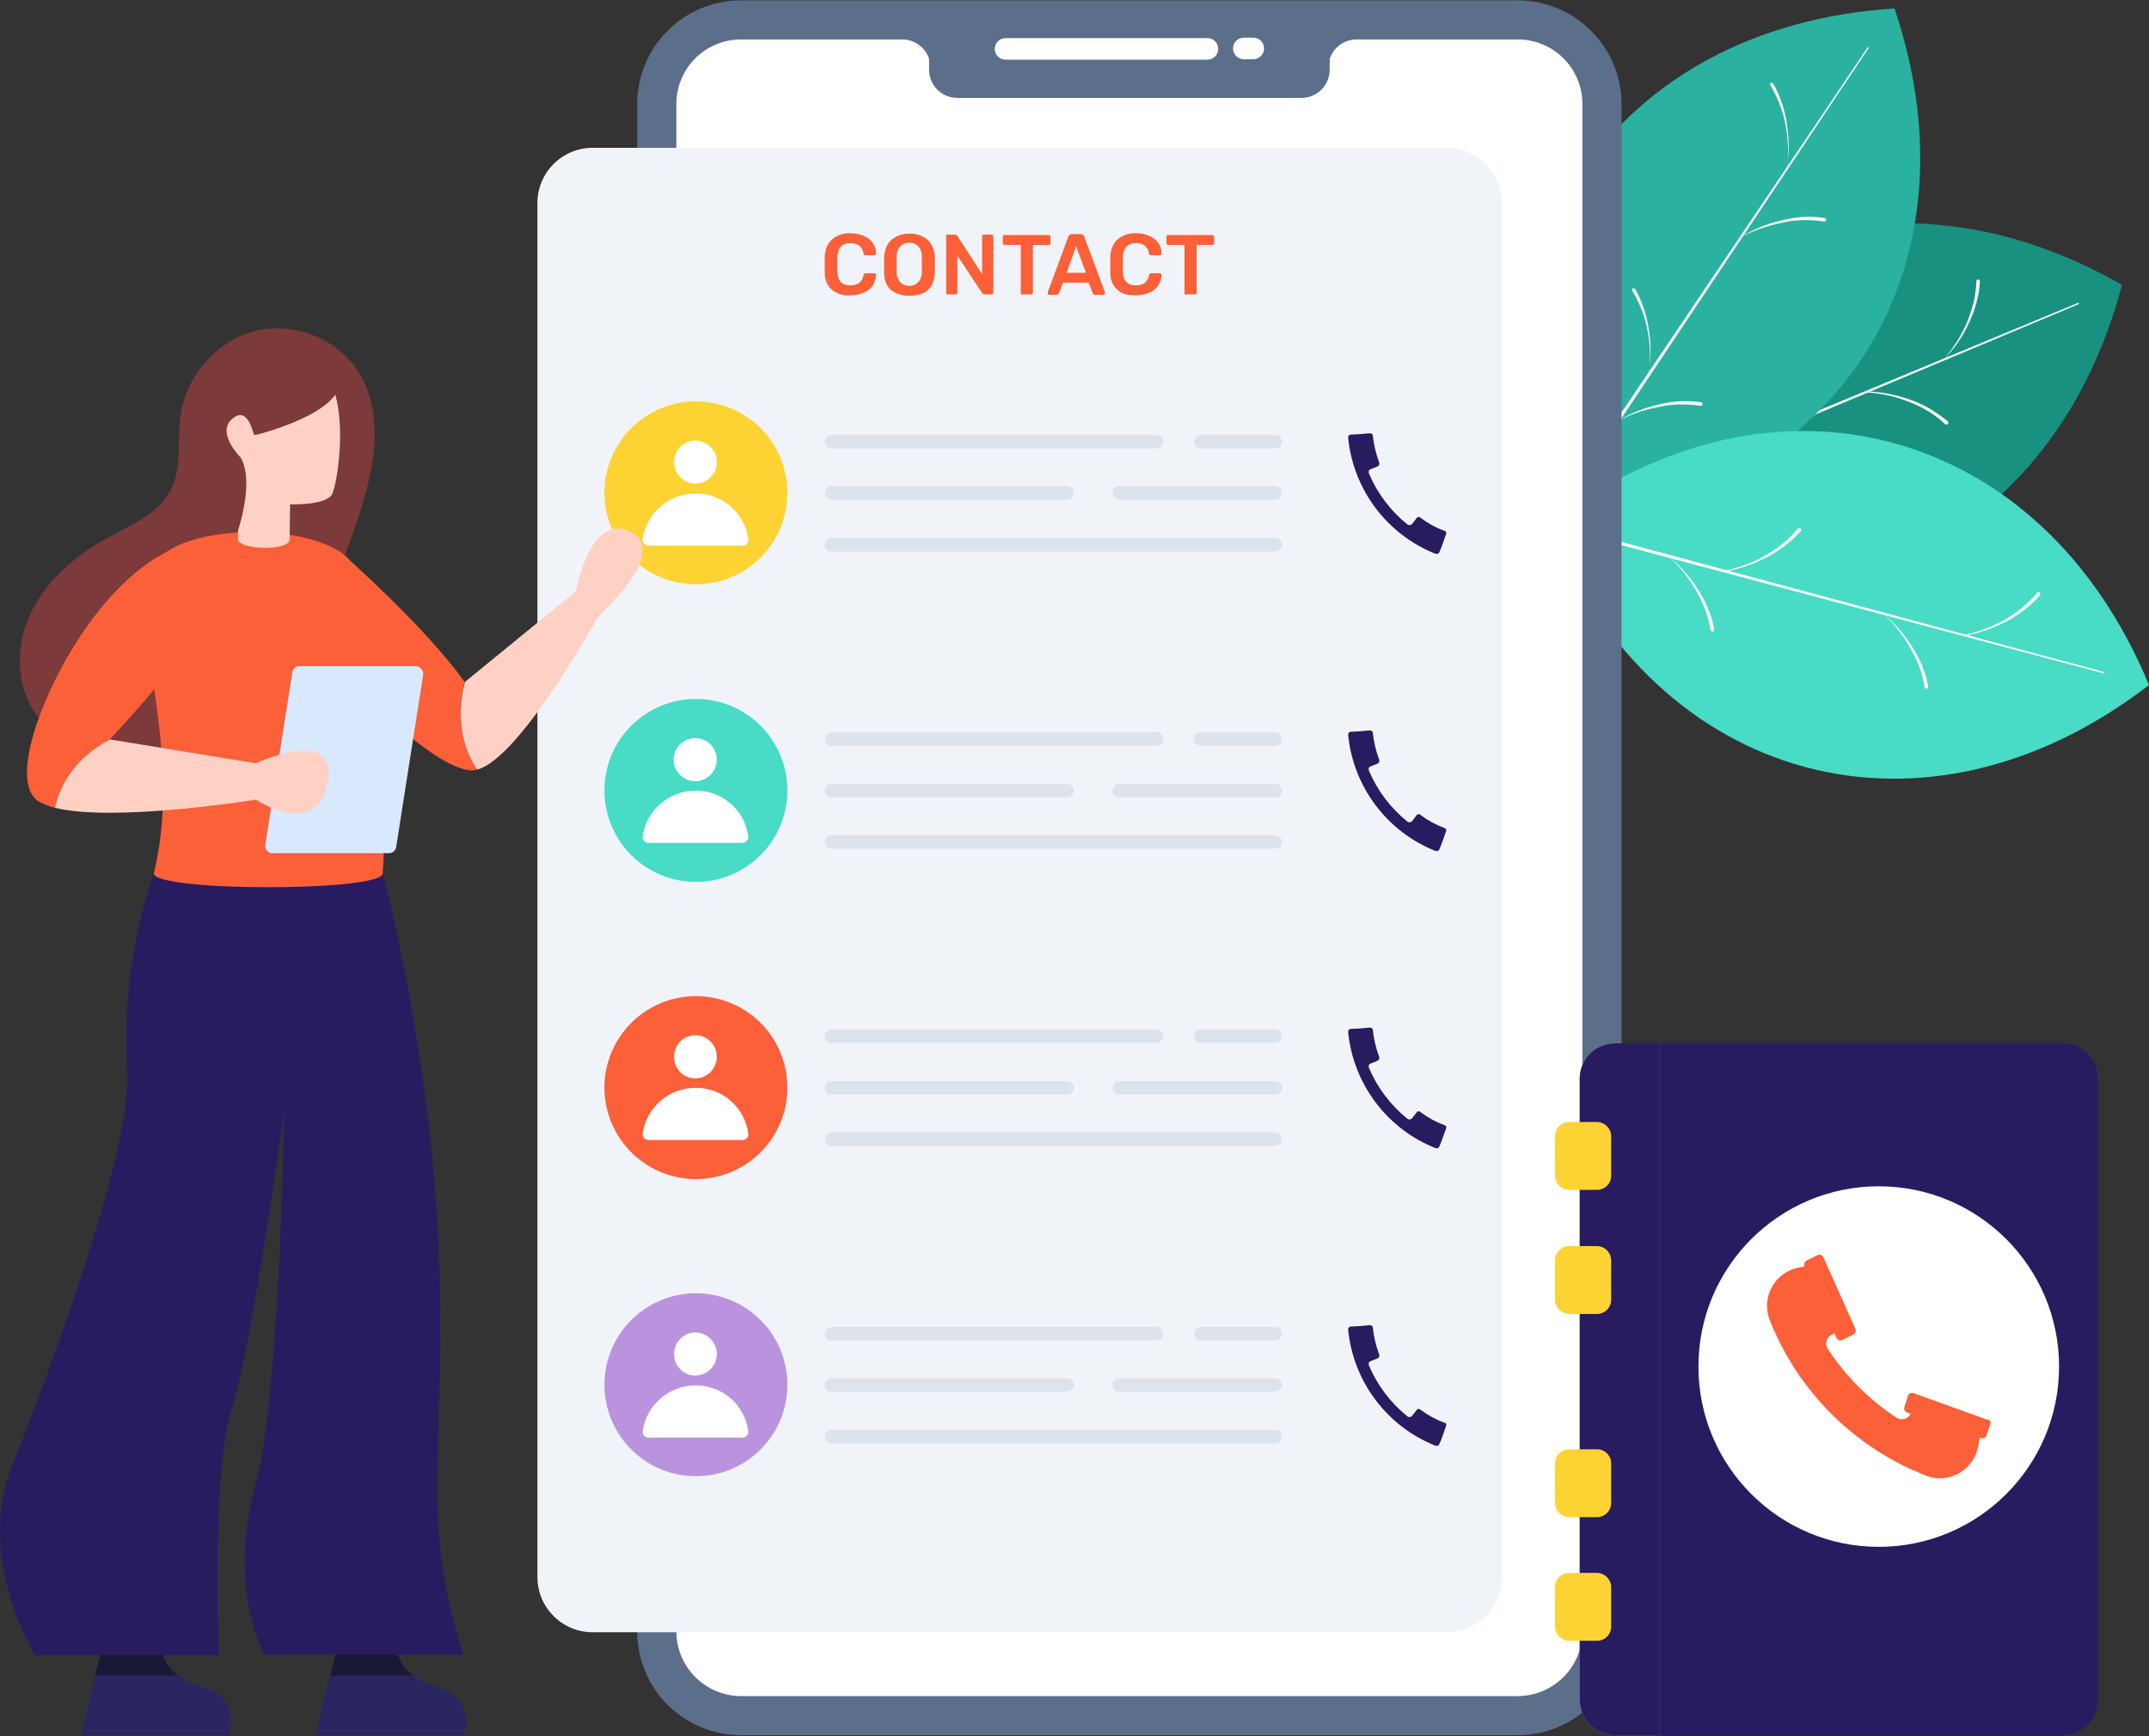 <svg width="250" height="202" viewBox="0 0 250 202" fill="none" xmlns="http://www.w3.org/2000/svg">
<rect x="0" y="0" width="250" height="202" fill="#333333" stroke="none"/>
<g id="Online Contacts">
<path id="Vector" d="M180.113 61.035C184.298 45.132 193.87 34.094 205.954 29.073C218.038 24.051 232.633 24.992 246.861 33.153C238.439 64.958 208.57 77.408 180.113 61.035Z" fill="#199180"/>
<path id="Vector_2" d="M183.617 59.361L241.735 35.245C241.787 35.245 241.84 35.245 241.84 35.298C241.84 35.35 241.84 35.402 241.787 35.402L183.774 59.727C183.751 59.738 183.725 59.745 183.698 59.745C183.672 59.746 183.645 59.742 183.621 59.732C183.596 59.722 183.574 59.707 183.555 59.688C183.537 59.669 183.522 59.647 183.513 59.622C183.461 59.517 183.513 59.361 183.617 59.361Z" fill="white"/>
<path id="Vector_3" d="M217.201 45.55C218.897 45.6 220.574 45.918 222.171 46.492C222.97 46.765 223.741 47.116 224.472 47.538C225.202 47.979 225.901 48.468 226.565 49.003C226.669 49.055 226.669 49.212 226.617 49.317C226.565 49.422 226.408 49.422 226.303 49.369C225.7 48.79 225.033 48.282 224.315 47.852C223.603 47.413 222.85 47.045 222.066 46.754C220.495 46.13 218.836 45.759 217.149 45.655C217.179 45.628 217.197 45.591 217.201 45.55ZM199.52 52.926C200.613 51.653 201.512 50.225 202.188 48.689C202.496 47.921 202.758 47.135 202.972 46.335C203.157 45.528 203.262 44.704 203.286 43.877C203.286 43.849 203.291 43.822 203.302 43.796C203.312 43.77 203.327 43.747 203.347 43.727C203.366 43.708 203.39 43.692 203.415 43.681C203.441 43.671 203.468 43.665 203.496 43.665C203.523 43.665 203.551 43.671 203.576 43.681C203.602 43.692 203.625 43.708 203.644 43.727C203.664 43.747 203.679 43.77 203.689 43.796C203.7 43.822 203.705 43.849 203.705 43.877C203.672 44.728 203.531 45.572 203.286 46.388C203.068 47.216 202.77 48.022 202.397 48.794C201.683 50.327 200.709 51.724 199.52 52.926ZM193.4 55.437C195.095 55.487 196.773 55.805 198.369 56.379C199.169 56.652 199.939 57.002 200.671 57.425C201.401 57.865 202.1 58.355 202.763 58.89C202.868 58.942 202.868 59.099 202.816 59.204C202.763 59.308 202.606 59.308 202.502 59.256C201.898 58.677 201.231 58.168 200.514 57.739C199.802 57.3 199.048 56.932 198.265 56.64C196.694 56.016 195.034 55.645 193.347 55.542C193.4 55.542 193.4 55.49 193.4 55.437ZM226.146 41.784C227.239 40.511 228.138 39.083 228.814 37.547C229.123 36.779 229.385 35.993 229.599 35.193C229.784 34.386 229.889 33.562 229.913 32.734C229.912 32.707 229.918 32.679 229.928 32.654C229.938 32.628 229.954 32.605 229.973 32.585C229.993 32.566 230.016 32.55 230.041 32.539C230.067 32.529 230.094 32.523 230.122 32.523C230.15 32.523 230.177 32.529 230.202 32.539C230.228 32.55 230.251 32.566 230.271 32.585C230.29 32.605 230.305 32.628 230.316 32.654C230.326 32.679 230.331 32.707 230.331 32.734C230.298 33.586 230.158 34.429 229.913 35.245C229.694 36.074 229.397 36.88 229.023 37.652C228.322 39.192 227.347 40.592 226.146 41.784V41.784Z" fill="white"/>
<path id="Vector_4" d="M180.113 61.035C174.829 45.498 176.765 31.008 184.036 20.128C191.307 9.247 204.019 2.028 220.392 0.982C230.907 32.107 212.859 58.995 180.113 61.035Z" fill="#2AB19F"/>
<path id="Vector_5" d="M182.101 57.687L217.253 5.533C217.306 5.48 217.358 5.48 217.358 5.533C217.41 5.585 217.41 5.637 217.358 5.637L182.467 57.896C182.414 58.001 182.257 58.001 182.153 57.948C182.048 57.896 182.048 57.791 182.101 57.687Z" fill="white"/>
<path id="Vector_6" d="M202.502 27.608C203.935 26.707 205.508 26.053 207.157 25.672C208.809 25.219 210.537 25.112 212.232 25.358C212.287 25.358 212.34 25.381 212.379 25.42C212.419 25.459 212.441 25.512 212.441 25.568C212.441 25.623 212.419 25.676 212.379 25.716C212.34 25.755 212.287 25.777 212.232 25.777C211.419 25.648 210.596 25.596 209.773 25.62C208.926 25.621 208.083 25.727 207.262 25.934C205.602 26.255 203.998 26.819 202.502 27.608V27.608ZM191.83 43.51C192.04 41.838 191.987 40.144 191.673 38.489C191.364 36.843 190.761 35.266 189.895 33.833C189.881 33.812 189.872 33.789 189.867 33.765C189.862 33.74 189.862 33.715 189.867 33.691C189.872 33.667 189.881 33.644 189.895 33.623C189.909 33.603 189.926 33.585 189.947 33.571C189.968 33.557 189.991 33.548 190.015 33.543C190.039 33.538 190.064 33.538 190.089 33.543C190.113 33.548 190.136 33.558 190.157 33.572C190.177 33.585 190.195 33.603 190.209 33.624C190.641 34.368 190.992 35.157 191.255 35.978C191.532 36.793 191.725 37.634 191.83 38.489C192.101 40.171 192.083 41.886 191.778 43.563C191.883 43.563 191.883 43.563 191.83 43.51ZM188.116 49.055C189.549 48.155 191.123 47.5 192.772 47.12C194.424 46.667 196.151 46.56 197.846 46.806C197.874 46.806 197.901 46.811 197.927 46.821C197.952 46.832 197.976 46.847 197.995 46.867C198.015 46.886 198.031 46.909 198.041 46.935C198.052 46.96 198.057 46.987 198.057 47.015C198.057 47.043 198.052 47.07 198.041 47.096C198.031 47.121 198.015 47.144 197.995 47.164C197.976 47.183 197.952 47.199 197.927 47.209C197.901 47.219 197.874 47.225 197.846 47.224C197.033 47.096 196.21 47.043 195.387 47.068C194.541 47.069 193.697 47.174 192.876 47.381C191.21 47.678 189.602 48.244 188.116 49.055C188.169 49.108 188.116 49.108 188.116 49.055ZM207.89 19.604C208.099 17.932 208.046 16.238 207.733 14.582C207.423 12.937 206.821 11.36 205.954 9.927C205.935 9.883 205.929 9.835 205.939 9.788C205.948 9.741 205.972 9.698 206.007 9.665C206.059 9.613 206.216 9.665 206.268 9.718C206.701 10.462 207.052 11.251 207.314 12.072C207.592 12.887 207.784 13.728 207.89 14.582C208.16 16.265 208.142 17.98 207.837 19.657C207.942 19.604 207.942 19.604 207.89 19.604L207.89 19.604Z" fill="white"/>
<path id="Vector_7" d="M180.165 61.035C193.19 50.991 207.524 48.114 220.131 51.514C232.79 54.914 243.723 64.539 250 79.71C224.002 99.745 192.72 91.375 180.165 61.035Z" fill="#48DBC5"/>
<path id="Vector_8" d="M184.036 61.819L244.769 78.192C244.821 78.192 244.821 78.245 244.821 78.297C244.821 78.349 244.769 78.35 244.717 78.35L183.931 62.185C183.883 62.161 183.843 62.123 183.815 62.077C183.788 62.031 183.773 61.978 183.774 61.924C183.774 61.871 183.931 61.819 184.036 61.819Z" fill="white"/>
<path id="Vector_9" d="M219.032 71.392C220.348 72.454 221.479 73.727 222.38 75.159C222.852 75.868 223.255 76.621 223.583 77.408C223.929 78.193 224.175 79.019 224.315 79.867C224.322 79.894 224.324 79.922 224.319 79.951C224.315 79.978 224.306 80.005 224.291 80.03C224.276 80.054 224.257 80.075 224.235 80.092C224.212 80.109 224.186 80.121 224.158 80.128C224.131 80.135 224.102 80.136 224.074 80.132C224.046 80.128 224.019 80.118 223.995 80.104C223.971 80.089 223.95 80.07 223.933 80.047C223.916 80.024 223.904 79.999 223.897 79.971C223.768 79.15 223.558 78.344 223.269 77.565C222.956 76.79 222.589 76.039 222.171 75.315C221.352 73.841 220.291 72.514 219.032 71.392C218.98 71.444 218.98 71.392 219.032 71.392ZM200.566 66.423C202.215 66.092 203.803 65.51 205.274 64.696C206.003 64.274 206.702 63.802 207.367 63.284C208.011 62.745 208.606 62.149 209.145 61.505C209.198 61.401 209.354 61.401 209.459 61.505C209.564 61.558 209.564 61.715 209.459 61.819C208.896 62.462 208.265 63.041 207.576 63.545C206.906 64.066 206.187 64.521 205.431 64.906C203.915 65.678 202.293 66.225 200.619 66.527C200.566 66.527 200.514 66.475 200.566 66.423ZM194.132 64.749C195.448 65.811 196.579 67.083 197.48 68.515C197.952 69.225 198.355 69.978 198.683 70.764C199.029 71.55 199.276 72.376 199.415 73.223C199.422 73.251 199.424 73.279 199.42 73.307C199.415 73.335 199.406 73.362 199.391 73.386C199.377 73.411 199.358 73.432 199.335 73.449C199.312 73.466 199.286 73.478 199.259 73.485C199.231 73.492 199.202 73.493 199.174 73.489C199.146 73.485 199.119 73.475 199.095 73.46C199.071 73.446 199.05 73.427 199.033 73.404C199.016 73.381 199.004 73.355 198.997 73.328C198.868 72.507 198.658 71.701 198.369 70.921C198.056 70.147 197.689 69.395 197.271 68.672C196.435 67.209 195.376 65.885 194.132 64.749C194.132 64.696 194.08 64.696 194.132 64.749ZM228.396 73.903C230.044 73.572 231.632 72.99 233.104 72.177C233.833 71.755 234.532 71.283 235.196 70.764C235.84 70.225 236.435 69.63 236.975 68.986C237.027 68.881 237.184 68.881 237.288 68.986C237.393 69.038 237.393 69.195 237.288 69.3C236.726 69.942 236.094 70.521 235.405 71.026C234.735 71.546 234.017 72.001 233.26 72.386C231.744 73.159 230.123 73.705 228.448 74.008C228.396 73.955 228.396 73.955 228.396 73.903V73.903Z" fill="white"/>
<path id="Vector_10" fill-rule="evenodd" clip-rule="evenodd" d="M188.639 73.275V189.876C188.63 193.064 187.359 196.119 185.105 198.374C182.851 200.628 179.796 201.898 176.608 201.908H86.162C82.974 201.898 79.919 200.628 77.665 198.374C75.411 196.119 74.14 193.064 74.131 189.876V12.072C74.14 8.883 75.411 5.829 77.665 3.574C79.919 1.32 82.974 0.049 86.162 0.04H176.608C179.793 0.058 182.843 1.332 185.095 3.584C187.348 5.837 188.621 8.886 188.639 12.072V73.275" fill="#5B6F8B"/>
<path id="Vector_11" fill-rule="evenodd" clip-rule="evenodd" d="M184.088 12.072V189.876C184.071 191.855 183.277 193.748 181.878 195.147C180.479 196.546 178.586 197.339 176.608 197.357H86.162C84.184 197.339 82.291 196.546 80.892 195.147C79.493 193.748 78.699 191.855 78.682 189.876V12.072C78.69 10.09 79.481 8.192 80.882 6.791C82.283 5.39 84.181 4.6 86.162 4.591H104.942C105.636 4.587 106.313 4.802 106.877 5.206C107.441 5.61 107.862 6.182 108.081 6.84V8.096C108.079 8.529 108.163 8.959 108.328 9.359C108.493 9.76 108.735 10.124 109.042 10.43C109.348 10.737 109.712 10.979 110.113 11.144C110.514 11.309 110.943 11.393 111.376 11.392H151.394C151.827 11.393 152.257 11.309 152.657 11.144C153.058 10.979 153.422 10.737 153.728 10.43C154.035 10.124 154.277 9.76 154.442 9.359C154.607 8.959 154.691 8.529 154.69 8.096V6.84C154.908 6.182 155.33 5.61 155.894 5.206C156.457 4.802 157.135 4.587 157.828 4.591H176.608C178.589 4.6 180.487 5.39 181.888 6.791C183.289 8.192 184.08 10.09 184.088 12.072Z" fill="white"/>
<path id="Vector_12" fill-rule="evenodd" clip-rule="evenodd" d="M140.461 6.945C140.794 6.945 141.113 6.813 141.349 6.577C141.584 6.342 141.716 6.023 141.716 5.69C141.716 5.357 141.584 5.037 141.349 4.802C141.113 4.566 140.794 4.434 140.461 4.434H116.973C116.641 4.435 116.322 4.567 116.087 4.802C115.852 5.038 115.72 5.357 115.72 5.69C115.72 6.022 115.852 6.341 116.087 6.577C116.322 6.812 116.641 6.945 116.973 6.945H140.461ZM144.698 4.382C144.365 4.382 144.046 4.514 143.81 4.75C143.575 4.985 143.443 5.304 143.443 5.637C143.443 5.97 143.575 6.29 143.81 6.525C144.046 6.76 144.365 6.893 144.698 6.893H145.797C146.13 6.893 146.449 6.76 146.684 6.525C146.92 6.29 147.052 5.97 147.052 5.637C147.052 5.304 146.92 4.985 146.684 4.75C146.449 4.514 146.13 4.382 145.797 4.382H144.698Z" fill="white"/>
<path id="Vector_13" fill-rule="evenodd" clip-rule="evenodd" d="M174.725 23.632V183.494C174.725 184.339 174.559 185.176 174.236 185.957C173.913 186.738 173.439 187.448 172.842 188.045C172.244 188.643 171.534 189.117 170.753 189.44C169.973 189.763 169.136 189.929 168.29 189.929H68.952C68.107 189.929 67.27 189.763 66.489 189.44C65.708 189.117 64.999 188.643 64.401 188.045C63.803 187.448 63.33 186.738 63.006 185.957C62.683 185.176 62.517 184.339 62.518 183.494V23.632C62.517 22.787 62.683 21.95 63.006 21.169C63.33 20.388 63.803 19.679 64.401 19.081C64.999 18.484 65.708 18.01 66.489 17.686C67.27 17.363 68.107 17.197 68.952 17.198H168.29C169.995 17.206 171.627 17.886 172.832 19.091C174.037 20.296 174.717 21.928 174.725 23.632Z" fill="#F0F4F9"/>
<path id="Vector_14" d="M96.729 33.676C96.206 33.205 95.945 32.525 95.945 31.636V29.857C95.997 29.02 96.258 28.34 96.781 27.869C97.375 27.358 98.144 27.096 98.926 27.137C99.466 27.13 100 27.237 100.496 27.451C100.916 27.625 101.279 27.916 101.542 28.288C101.795 28.637 101.924 29.06 101.908 29.491C101.912 29.52 101.909 29.549 101.9 29.576C101.891 29.603 101.876 29.628 101.856 29.648C101.835 29.668 101.811 29.684 101.783 29.693C101.756 29.702 101.727 29.704 101.699 29.7H100.705C100.6 29.7 100.548 29.7 100.548 29.648C100.495 29.596 100.496 29.543 100.443 29.439C100.392 29.085 100.204 28.766 99.92 28.549C99.62 28.371 99.275 28.28 98.926 28.288C97.985 28.288 97.462 28.811 97.409 29.91V31.584C97.462 32.682 97.932 33.205 98.926 33.205C99.275 33.213 99.62 33.122 99.92 32.944C100.204 32.727 100.392 32.408 100.443 32.054C100.496 31.95 100.496 31.897 100.548 31.845C100.568 31.825 100.593 31.81 100.62 31.801C100.648 31.792 100.676 31.789 100.705 31.793H101.699C101.727 31.789 101.756 31.791 101.783 31.8C101.811 31.809 101.835 31.825 101.856 31.845C101.876 31.865 101.891 31.89 101.9 31.917C101.909 31.945 101.912 31.974 101.908 32.002C101.891 32.428 101.765 32.842 101.542 33.205C101.292 33.589 100.925 33.882 100.496 34.042C100.004 34.267 99.466 34.374 98.926 34.356C98.533 34.397 98.136 34.358 97.758 34.241C97.38 34.124 97.031 33.932 96.729 33.676ZM103.634 33.728C103.111 33.258 102.849 32.577 102.849 31.688V29.962C102.902 29.073 103.163 28.393 103.686 27.922C104.285 27.418 105.05 27.157 105.831 27.189C106.597 27.157 107.346 27.419 107.924 27.922C108.447 28.393 108.708 29.073 108.761 29.962V31.688C108.708 32.577 108.447 33.31 107.976 33.728C107.453 34.199 106.773 34.408 105.831 34.408C105.043 34.44 104.267 34.2 103.634 33.728ZM106.825 32.839C106.974 32.668 107.088 32.468 107.16 32.253C107.232 32.038 107.26 31.81 107.244 31.584V29.91C107.267 29.453 107.118 29.005 106.825 28.654C106.543 28.386 106.168 28.236 105.779 28.236C105.389 28.236 105.015 28.386 104.733 28.654C104.584 28.826 104.47 29.025 104.398 29.24C104.326 29.456 104.298 29.683 104.314 29.91V31.584C104.29 32.04 104.44 32.488 104.733 32.839C104.871 32.974 105.034 33.081 105.214 33.153C105.393 33.225 105.585 33.261 105.779 33.258C105.973 33.266 106.167 33.232 106.347 33.16C106.527 33.088 106.69 32.979 106.825 32.839ZM110.121 34.251C110.101 34.231 110.086 34.206 110.077 34.179C110.068 34.152 110.065 34.123 110.068 34.094V27.503C110.068 27.451 110.068 27.346 110.121 27.346C110.141 27.326 110.166 27.311 110.193 27.302C110.22 27.293 110.249 27.291 110.278 27.294H111.062C111.122 27.298 111.181 27.314 111.235 27.341C111.289 27.368 111.337 27.405 111.376 27.451L114.253 31.897V27.503C114.253 27.451 114.253 27.346 114.306 27.346C114.358 27.346 114.41 27.294 114.463 27.294H115.352C115.404 27.294 115.509 27.294 115.509 27.346C115.509 27.399 115.561 27.451 115.561 27.503V34.042C115.561 34.094 115.561 34.199 115.509 34.199C115.488 34.219 115.463 34.234 115.436 34.243C115.409 34.252 115.38 34.255 115.352 34.251H114.567C114.506 34.253 114.445 34.239 114.391 34.212C114.336 34.185 114.289 34.144 114.253 34.094L111.376 29.753V34.042C111.38 34.071 111.378 34.099 111.369 34.127C111.359 34.154 111.344 34.179 111.324 34.199C111.304 34.219 111.279 34.235 111.252 34.244C111.224 34.253 111.195 34.255 111.167 34.251H110.278C110.225 34.304 110.173 34.251 110.121 34.251ZM118.804 34.251C118.784 34.231 118.769 34.206 118.76 34.179C118.751 34.152 118.748 34.123 118.752 34.094V28.497H116.869C116.84 28.501 116.811 28.499 116.784 28.49C116.757 28.48 116.732 28.465 116.712 28.445C116.692 28.425 116.676 28.4 116.667 28.373C116.658 28.345 116.655 28.316 116.66 28.288V27.556C116.66 27.503 116.66 27.399 116.712 27.399C116.732 27.379 116.757 27.364 116.784 27.355C116.812 27.346 116.84 27.343 116.869 27.346H121.995C122.048 27.346 122.152 27.346 122.152 27.399C122.152 27.451 122.204 27.503 122.204 27.556V28.288C122.204 28.34 122.205 28.445 122.152 28.445C122.1 28.445 122.048 28.497 121.995 28.497H120.164V34.042C120.168 34.071 120.166 34.099 120.157 34.127C120.148 34.154 120.132 34.179 120.112 34.199C120.092 34.219 120.067 34.235 120.04 34.244C120.013 34.253 119.984 34.255 119.955 34.251H119.014C118.909 34.304 118.857 34.251 118.804 34.251ZM121.943 34.251C121.923 34.231 121.908 34.206 121.899 34.179C121.89 34.152 121.887 34.123 121.891 34.094V33.99L124.297 27.503C124.324 27.427 124.373 27.362 124.439 27.315C124.504 27.268 124.583 27.243 124.663 27.242H125.762C125.842 27.243 125.92 27.268 125.986 27.315C126.051 27.362 126.101 27.427 126.128 27.503L128.534 33.99V34.094C128.538 34.123 128.536 34.152 128.527 34.179C128.517 34.206 128.502 34.231 128.482 34.251C128.462 34.272 128.437 34.287 128.41 34.296C128.382 34.305 128.353 34.308 128.325 34.304H127.436C127.367 34.313 127.297 34.296 127.239 34.258C127.182 34.219 127.14 34.161 127.122 34.094L126.651 32.891H123.669L123.198 34.094C123.171 34.155 123.127 34.207 123.072 34.245C123.016 34.282 122.951 34.302 122.885 34.304H121.995C122.048 34.304 121.995 34.304 121.943 34.251ZM124.088 31.741H126.337L125.186 28.654L124.088 31.741ZM129.947 33.676C129.423 33.205 129.162 32.525 129.162 31.636V29.857C129.214 29.02 129.476 28.34 129.999 27.869C130.593 27.358 131.361 27.096 132.144 27.137C132.683 27.13 133.218 27.237 133.713 27.451C134.134 27.625 134.497 27.916 134.759 28.288C135.012 28.637 135.141 29.06 135.125 29.491C135.129 29.52 135.127 29.549 135.118 29.576C135.109 29.603 135.093 29.628 135.073 29.648C135.053 29.668 135.028 29.684 135.001 29.693C134.973 29.702 134.944 29.704 134.916 29.7H133.922C133.818 29.7 133.765 29.7 133.765 29.648C133.713 29.596 133.713 29.543 133.661 29.439C133.61 29.085 133.422 28.766 133.138 28.549C132.837 28.371 132.493 28.28 132.144 28.288C131.202 28.288 130.679 28.811 130.627 29.91V31.584C130.679 32.682 131.15 33.205 132.144 33.205C132.493 33.213 132.837 33.122 133.138 32.944C133.422 32.727 133.61 32.408 133.661 32.054C133.713 31.95 133.713 31.897 133.765 31.845C133.786 31.825 133.811 31.81 133.838 31.801C133.865 31.792 133.894 31.789 133.922 31.793H134.916C134.944 31.789 134.973 31.791 135.001 31.8C135.028 31.809 135.053 31.825 135.073 31.845C135.093 31.865 135.109 31.89 135.118 31.917C135.127 31.945 135.129 31.974 135.125 32.002C135.108 32.428 134.982 32.842 134.759 33.205C134.497 33.578 134.134 33.868 133.713 34.042C133.221 34.267 132.684 34.374 132.144 34.356C131.15 34.408 130.417 34.147 129.947 33.676ZM137.845 34.251C137.826 34.231 137.811 34.206 137.802 34.179C137.793 34.152 137.79 34.123 137.793 34.094V28.497H135.91C135.882 28.501 135.853 28.499 135.825 28.49C135.798 28.48 135.773 28.465 135.753 28.445C135.733 28.425 135.717 28.4 135.708 28.373C135.699 28.345 135.697 28.316 135.701 28.288V27.556C135.701 27.503 135.701 27.399 135.753 27.399C135.774 27.379 135.798 27.364 135.826 27.355C135.853 27.346 135.882 27.343 135.91 27.346H141.036C141.089 27.346 141.193 27.346 141.193 27.399C141.193 27.451 141.246 27.503 141.246 27.556V28.288C141.246 28.34 141.246 28.445 141.193 28.445C141.141 28.445 141.089 28.497 141.036 28.497H139.206V34.042C139.21 34.071 139.207 34.099 139.198 34.127C139.189 34.154 139.174 34.179 139.153 34.199C139.133 34.219 139.108 34.235 139.081 34.244C139.054 34.253 139.025 34.255 138.996 34.251H138.055C137.95 34.304 137.898 34.251 137.845 34.251Z" fill="#FB6039"/>
<path id="Vector_15" d="M91.603 57.373C91.602 59.395 91.021 61.373 89.929 63.075C88.549 65.235 86.436 66.824 83.978 67.551C81.521 68.278 78.883 68.094 76.55 67.033C74.218 65.972 72.346 64.104 71.28 61.773C70.213 59.443 70.024 56.806 70.746 54.346C71.468 51.887 73.053 49.771 75.21 48.387C77.367 47.002 79.951 46.443 82.487 46.811C85.024 47.179 87.342 48.45 89.017 50.39C90.691 52.331 91.609 54.81 91.603 57.373Z" fill="#FDD333"/>
<path id="Vector_16" d="M83.39 53.763C83.39 54.429 83.125 55.068 82.654 55.539C82.183 56.01 81.545 56.274 80.879 56.274C80.222 56.26 79.597 55.99 79.137 55.52C78.678 55.051 78.42 54.42 78.42 53.763C78.42 53.106 78.678 52.476 79.137 52.006C79.597 51.537 80.222 51.266 80.879 51.252C81.542 51.261 82.176 51.529 82.644 51.998C83.114 52.467 83.381 53.1 83.39 53.763ZM86.372 63.493H75.439C75.344 63.495 75.251 63.477 75.164 63.44C75.077 63.403 74.999 63.348 74.935 63.279C74.871 63.21 74.822 63.128 74.792 63.039C74.761 62.949 74.75 62.855 74.758 62.761C74.97 61.276 75.711 59.918 76.846 58.937C77.98 57.956 79.431 57.419 80.931 57.425C82.427 57.412 83.876 57.948 85.004 58.931C86.132 59.915 86.86 61.277 87.052 62.761C87.06 62.855 87.049 62.949 87.019 63.039C86.988 63.128 86.939 63.21 86.875 63.279C86.811 63.348 86.733 63.403 86.646 63.44C86.559 63.477 86.466 63.495 86.372 63.493Z" fill="white"/>
<path id="Vector_17" d="M149.145 57.373C149.14 57.579 149.055 57.776 148.909 57.922C148.763 58.068 148.567 58.152 148.36 58.157H130.208C130.105 58.158 130.003 58.137 129.907 58.098C129.812 58.059 129.725 58.001 129.652 57.928C129.579 57.855 129.521 57.769 129.482 57.673C129.442 57.578 129.422 57.476 129.422 57.373C129.422 57.27 129.442 57.167 129.482 57.072C129.521 56.977 129.579 56.89 129.652 56.817C129.725 56.745 129.812 56.687 129.907 56.647C130.003 56.608 130.105 56.588 130.208 56.588H148.36C148.567 56.593 148.763 56.677 148.909 56.824C149.055 56.969 149.14 57.166 149.145 57.373ZM149.145 63.389C149.14 63.595 149.055 63.792 148.909 63.938C148.763 64.084 148.567 64.168 148.36 64.173H96.729C96.521 64.173 96.321 64.091 96.174 63.943C96.027 63.796 95.945 63.597 95.945 63.389C95.945 63.18 96.027 62.981 96.174 62.834C96.321 62.687 96.521 62.604 96.729 62.604H148.36C148.567 62.609 148.763 62.693 148.909 62.839C149.055 62.985 149.14 63.182 149.145 63.389ZM138.892 51.409C138.897 51.203 138.981 51.006 139.127 50.86C139.273 50.714 139.47 50.63 139.676 50.625H148.36C148.568 50.625 148.768 50.707 148.915 50.855C149.062 51.002 149.145 51.201 149.145 51.409C149.145 51.617 149.062 51.817 148.915 51.964C148.768 52.111 148.568 52.194 148.36 52.194H139.676C139.47 52.189 139.273 52.105 139.127 51.959C138.981 51.812 138.897 51.616 138.892 51.409ZM95.945 51.409C95.95 51.203 96.034 51.006 96.18 50.86C96.326 50.714 96.523 50.63 96.729 50.625H134.55C134.653 50.624 134.755 50.645 134.851 50.684C134.946 50.723 135.033 50.781 135.106 50.854C135.179 50.927 135.237 51.013 135.276 51.109C135.316 51.204 135.336 51.306 135.336 51.409C135.336 51.513 135.316 51.615 135.276 51.71C135.237 51.805 135.179 51.892 135.106 51.965C135.033 52.038 134.946 52.095 134.851 52.135C134.755 52.174 134.653 52.194 134.55 52.194H96.729C96.626 52.196 96.523 52.177 96.427 52.138C96.331 52.099 96.243 52.042 96.17 51.968C96.097 51.895 96.039 51.808 96 51.712C95.962 51.616 95.942 51.513 95.945 51.409ZM95.945 57.373C95.95 57.166 96.034 56.969 96.18 56.824C96.326 56.677 96.523 56.593 96.729 56.588H124.14C124.348 56.588 124.547 56.671 124.694 56.818C124.841 56.965 124.923 57.165 124.923 57.373C124.923 57.581 124.841 57.78 124.694 57.927C124.547 58.074 124.348 58.157 124.14 58.157H96.729C96.624 58.164 96.52 58.148 96.421 58.111C96.323 58.073 96.234 58.016 96.16 57.942C96.086 57.867 96.028 57.778 95.991 57.68C95.954 57.582 95.938 57.477 95.945 57.373Z" fill="#DDE3EA"/>
<path id="Vector_18" d="M168.238 62.133C168.081 62.499 167.977 62.918 167.82 63.284C167.72 63.606 167.598 63.921 167.453 64.225C167.401 64.435 167.192 64.487 166.983 64.435C164.217 63.331 161.807 61.489 160.018 59.108C158.228 56.728 157.127 53.902 156.834 50.938C156.834 50.729 156.939 50.572 157.148 50.572C157.462 50.572 157.776 50.52 158.142 50.52C158.561 50.468 158.927 50.468 159.345 50.415C159.555 50.415 159.711 50.52 159.711 50.729C159.825 51.785 160.071 52.822 160.444 53.816C160.478 53.906 160.475 54.006 160.436 54.094C160.397 54.182 160.324 54.251 160.235 54.286C159.973 54.391 159.711 54.496 159.45 54.6C159.241 54.653 159.188 54.862 159.241 55.071C160.224 57.4 161.77 59.449 163.739 61.035C163.818 61.09 163.915 61.115 164.011 61.106C164.107 61.096 164.196 61.052 164.262 60.982C164.419 60.773 164.629 60.511 164.786 60.302C164.809 60.262 164.841 60.229 164.88 60.203C164.918 60.178 164.962 60.163 165.008 60.157C165.054 60.152 165.1 60.158 165.143 60.174C165.186 60.19 165.225 60.216 165.256 60.25C166.103 60.887 167.036 61.398 168.029 61.767C168.186 61.767 168.29 61.924 168.238 62.133Z" fill="#291B60"/>
<path id="Vector_19" d="M91.603 92.003C91.602 94.024 91.021 96.003 89.929 97.704C88.549 99.864 86.436 101.454 83.978 102.181C81.521 102.908 78.883 102.724 76.55 101.663C74.218 100.601 72.346 98.734 71.28 96.403C70.213 94.072 70.024 91.435 70.746 88.976C71.468 86.517 73.053 84.401 75.21 83.016C77.367 81.632 79.951 81.073 82.487 81.441C85.024 81.809 87.342 83.08 89.017 85.02C90.691 86.96 91.609 89.44 91.603 92.003Z" fill="#48DBC5"/>
<path id="Vector_20" d="M83.39 88.393C83.39 89.059 83.125 89.698 82.654 90.168C82.183 90.639 81.545 90.904 80.879 90.904C80.382 90.904 79.897 90.757 79.484 90.481C79.071 90.205 78.749 89.813 78.559 89.354C78.369 88.895 78.319 88.39 78.416 87.903C78.513 87.416 78.752 86.969 79.103 86.618C79.455 86.266 79.902 86.027 80.389 85.93C80.876 85.834 81.381 85.883 81.84 86.073C82.299 86.263 82.691 86.585 82.967 86.998C83.243 87.411 83.39 87.897 83.39 88.393ZM86.372 98.071H75.439C75.344 98.072 75.251 98.054 75.164 98.017C75.077 97.98 74.999 97.925 74.935 97.856C74.871 97.787 74.822 97.705 74.792 97.616C74.761 97.527 74.75 97.432 74.758 97.338C74.97 95.853 75.711 94.495 76.846 93.514C77.98 92.534 79.431 91.997 80.931 92.003C82.427 91.99 83.876 92.526 85.004 93.509C86.132 94.492 86.86 95.854 87.052 97.338C87.06 97.432 87.049 97.527 87.019 97.616C86.988 97.705 86.939 97.787 86.875 97.856C86.811 97.925 86.733 97.98 86.646 98.017C86.559 98.054 86.466 98.072 86.372 98.071Z" fill="white"/>
<path id="Vector_21" d="M149.145 92.003C149.14 92.209 149.055 92.406 148.909 92.552C148.763 92.698 148.567 92.782 148.36 92.787H130.208C130.105 92.787 130.003 92.767 129.907 92.728C129.812 92.689 129.725 92.631 129.652 92.558C129.579 92.485 129.521 92.398 129.482 92.303C129.442 92.208 129.422 92.106 129.422 92.003C129.422 91.899 129.442 91.797 129.482 91.702C129.521 91.607 129.579 91.52 129.652 91.447C129.725 91.374 129.812 91.317 129.907 91.277C130.003 91.238 130.105 91.218 130.208 91.218H148.36C148.464 91.216 148.566 91.235 148.663 91.274C148.759 91.312 148.846 91.37 148.919 91.443C148.992 91.517 149.05 91.604 149.089 91.7C149.128 91.796 149.147 91.899 149.145 92.003ZM149.145 97.966C149.14 98.172 149.055 98.369 148.909 98.515C148.763 98.661 148.567 98.746 148.36 98.751H96.729C96.521 98.751 96.322 98.668 96.174 98.521C96.027 98.374 95.945 98.174 95.945 97.966C95.945 97.758 96.027 97.558 96.174 97.411C96.322 97.264 96.521 97.181 96.729 97.181H148.36C148.567 97.186 148.763 97.271 148.909 97.417C149.055 97.563 149.14 97.76 149.145 97.966ZM138.892 85.987C138.897 85.78 138.981 85.584 139.127 85.438C139.273 85.291 139.47 85.207 139.676 85.202H148.36C148.463 85.202 148.565 85.222 148.661 85.261C148.756 85.301 148.843 85.359 148.916 85.431C148.989 85.504 149.047 85.591 149.086 85.686C149.126 85.781 149.146 85.884 149.146 85.987C149.146 86.09 149.126 86.192 149.086 86.287C149.047 86.383 148.989 86.469 148.916 86.542C148.843 86.615 148.756 86.673 148.661 86.712C148.565 86.751 148.463 86.772 148.36 86.772H139.676C139.47 86.766 139.273 86.682 139.127 86.536C138.981 86.39 138.897 86.193 138.892 85.987ZM95.945 85.987C95.95 85.78 96.034 85.584 96.18 85.438C96.326 85.291 96.523 85.207 96.729 85.202H134.55C134.653 85.202 134.755 85.222 134.851 85.261C134.946 85.301 135.033 85.359 135.106 85.431C135.179 85.504 135.237 85.591 135.276 85.686C135.316 85.781 135.336 85.884 135.336 85.987C135.336 86.09 135.316 86.192 135.276 86.287C135.237 86.383 135.179 86.469 135.106 86.542C135.033 86.615 134.946 86.673 134.851 86.712C134.755 86.751 134.653 86.772 134.55 86.772H96.729C96.626 86.773 96.523 86.754 96.427 86.716C96.331 86.677 96.243 86.619 96.17 86.546C96.097 86.473 96.039 86.385 96 86.289C95.962 86.193 95.942 86.09 95.945 85.987ZM95.945 92.003C95.95 91.796 96.034 91.599 96.18 91.453C96.326 91.307 96.523 91.223 96.729 91.218H124.14C124.348 91.218 124.548 91.301 124.695 91.448C124.842 91.595 124.925 91.794 124.925 92.003C124.925 92.211 124.842 92.41 124.695 92.557C124.548 92.705 124.348 92.787 124.14 92.787H96.729C96.626 92.789 96.523 92.77 96.427 92.731C96.331 92.693 96.243 92.635 96.17 92.562C96.097 92.489 96.039 92.401 96 92.305C95.962 92.209 95.942 92.106 95.945 92.003Z" fill="#DDE3EA"/>
<path id="Vector_22" d="M168.238 96.711C168.081 97.077 167.977 97.495 167.82 97.861C167.72 98.184 167.598 98.498 167.453 98.803C167.401 99.012 167.192 99.064 166.983 99.012C164.217 97.909 161.807 96.066 160.018 93.686C158.228 91.306 157.127 88.48 156.834 85.516C156.834 85.307 156.939 85.15 157.148 85.15C157.462 85.15 157.776 85.097 158.142 85.097C158.561 85.045 158.927 85.045 159.345 84.993C159.555 84.993 159.711 85.097 159.711 85.307C159.825 86.362 160.071 87.399 160.444 88.393C160.478 88.483 160.475 88.583 160.436 88.671C160.397 88.76 160.324 88.829 160.235 88.864C159.973 88.969 159.711 89.073 159.45 89.178C159.241 89.23 159.188 89.439 159.241 89.649C160.224 91.978 161.77 94.026 163.739 95.612C163.818 95.668 163.915 95.693 164.011 95.683C164.107 95.674 164.196 95.63 164.262 95.56C164.419 95.35 164.629 95.089 164.786 94.88C164.809 94.84 164.841 94.806 164.88 94.781C164.918 94.756 164.962 94.74 165.008 94.735C165.054 94.73 165.1 94.736 165.143 94.752C165.186 94.768 165.225 94.794 165.256 94.827C166.103 95.464 167.036 95.975 168.029 96.344C168.186 96.344 168.29 96.554 168.238 96.711Z" fill="#291B60"/>
<path id="Vector_23" d="M91.603 126.58C91.602 128.602 91.021 130.581 89.929 132.282C88.549 134.442 86.436 136.031 83.978 136.759C81.521 137.486 78.883 137.302 76.55 136.24C74.218 135.179 72.346 133.311 71.28 130.981C70.213 128.65 70.024 126.013 70.746 123.554C71.468 121.094 73.053 118.978 75.21 117.594C77.367 116.21 79.951 115.65 82.487 116.018C85.024 116.386 87.342 117.657 89.017 119.597C90.691 121.538 91.609 124.017 91.603 126.58Z" fill="#FB6039"/>
<path id="Vector_24" d="M83.39 122.971C83.39 123.637 83.125 124.275 82.654 124.746C82.183 125.217 81.545 125.481 80.879 125.482C80.552 125.48 80.228 125.414 79.927 125.287C79.626 125.16 79.353 124.974 79.124 124.74C78.896 124.507 78.716 124.23 78.595 123.926C78.474 123.622 78.415 123.298 78.42 122.971C78.417 122.642 78.479 122.316 78.602 122.012C78.725 121.707 78.908 121.43 79.139 121.197C79.37 120.963 79.645 120.778 79.948 120.651C80.251 120.525 80.576 120.46 80.905 120.46C81.234 120.46 81.559 120.525 81.862 120.651C82.165 120.778 82.44 120.963 82.671 121.197C82.903 121.43 83.085 121.707 83.208 122.012C83.332 122.316 83.393 122.642 83.39 122.971ZM86.372 132.648H75.439C75.344 132.65 75.251 132.632 75.164 132.595C75.077 132.558 74.999 132.503 74.935 132.434C74.871 132.365 74.822 132.283 74.792 132.194C74.761 132.104 74.75 132.01 74.758 131.916C74.97 130.431 75.711 129.073 76.846 128.092C77.98 127.111 79.431 126.574 80.931 126.58C82.427 126.567 83.876 127.103 85.004 128.086C86.132 129.07 86.86 130.432 87.052 131.916C87.064 132.011 87.056 132.107 87.027 132.198C86.998 132.289 86.95 132.373 86.885 132.443C86.82 132.513 86.74 132.567 86.651 132.603C86.562 132.638 86.467 132.654 86.372 132.648Z" fill="white"/>
<path id="Vector_25" d="M149.145 126.58C149.14 126.787 149.055 126.983 148.909 127.129C148.763 127.275 148.567 127.36 148.36 127.365H130.208C130.105 127.365 130.003 127.345 129.907 127.305C129.812 127.266 129.725 127.208 129.652 127.135C129.579 127.063 129.521 126.976 129.482 126.881C129.442 126.785 129.422 126.683 129.422 126.58C129.422 126.477 129.442 126.375 129.482 126.279C129.521 126.184 129.579 126.098 129.652 126.025C129.725 125.952 129.812 125.894 129.907 125.855C130.003 125.815 130.105 125.795 130.208 125.795H148.36C148.567 125.8 148.763 125.885 148.909 126.031C149.055 126.177 149.14 126.374 149.145 126.58ZM149.145 132.544C149.14 132.75 149.055 132.947 148.909 133.093C148.763 133.239 148.567 133.323 148.36 133.328H96.729C96.521 133.328 96.321 133.245 96.174 133.098C96.027 132.951 95.945 132.752 95.945 132.544C95.945 132.335 96.027 132.136 96.174 131.989C96.321 131.842 96.521 131.759 96.729 131.759H148.36C148.567 131.764 148.763 131.848 148.909 131.994C149.055 132.14 149.14 132.337 149.145 132.544ZM138.892 120.564C138.897 120.358 138.981 120.161 139.127 120.015C139.273 119.869 139.47 119.785 139.676 119.78H148.36C148.463 119.779 148.565 119.8 148.661 119.839C148.756 119.878 148.843 119.936 148.916 120.009C148.989 120.082 149.047 120.168 149.086 120.264C149.126 120.359 149.146 120.461 149.146 120.564C149.146 120.667 149.126 120.77 149.086 120.865C149.047 120.96 148.989 121.047 148.916 121.12C148.843 121.193 148.756 121.25 148.661 121.29C148.565 121.329 148.463 121.349 148.36 121.349H139.676C139.573 121.351 139.47 121.332 139.374 121.293C139.278 121.254 139.19 121.197 139.117 121.123C139.044 121.05 138.986 120.963 138.947 120.867C138.909 120.771 138.89 120.668 138.892 120.564ZM95.945 120.564C95.95 120.358 96.034 120.161 96.18 120.015C96.326 119.869 96.523 119.785 96.729 119.78H134.55C134.653 119.779 134.755 119.8 134.851 119.839C134.946 119.878 135.033 119.936 135.106 120.009C135.179 120.082 135.237 120.168 135.276 120.264C135.316 120.359 135.336 120.461 135.336 120.564C135.336 120.667 135.316 120.77 135.276 120.865C135.237 120.96 135.179 121.047 135.106 121.12C135.033 121.193 134.946 121.25 134.851 121.29C134.755 121.329 134.653 121.349 134.55 121.349H96.729C96.624 121.355 96.52 121.339 96.421 121.302C96.323 121.265 96.234 121.207 96.16 121.133C96.086 121.059 96.028 120.97 95.991 120.872C95.954 120.774 95.938 120.669 95.945 120.564ZM95.945 126.58C95.95 126.374 96.034 126.177 96.18 126.031C96.326 125.885 96.523 125.8 96.729 125.795H124.14C124.348 125.796 124.547 125.879 124.694 126.026C124.841 126.173 124.923 126.372 124.923 126.58C124.923 126.788 124.841 126.987 124.694 127.134C124.547 127.282 124.348 127.364 124.14 127.365H96.729C96.626 127.367 96.523 127.348 96.427 127.309C96.331 127.27 96.243 127.212 96.17 127.139C96.097 127.066 96.039 126.979 96 126.883C95.962 126.787 95.942 126.684 95.945 126.58Z" fill="#DDE3EA"/>
<path id="Vector_26" d="M168.238 131.288C168.081 131.654 167.977 132.073 167.82 132.439C167.72 132.761 167.598 133.076 167.453 133.381C167.401 133.59 167.192 133.642 166.983 133.59C164.217 132.486 161.807 130.644 160.018 128.263C158.228 125.883 157.127 123.057 156.834 120.094C156.834 119.884 156.939 119.727 157.148 119.727C157.462 119.727 157.776 119.675 158.142 119.675C158.561 119.623 158.927 119.623 159.345 119.57C159.555 119.57 159.711 119.675 159.711 119.884C159.825 120.94 160.071 121.977 160.444 122.971C160.478 123.061 160.475 123.161 160.436 123.249C160.397 123.337 160.324 123.406 160.235 123.441C159.973 123.546 159.711 123.651 159.45 123.755C159.241 123.808 159.188 124.017 159.241 124.226C160.224 126.555 161.77 128.604 163.739 130.19C163.818 130.245 163.915 130.27 164.011 130.261C164.107 130.251 164.196 130.207 164.262 130.137C164.419 129.928 164.629 129.666 164.786 129.457C164.809 129.417 164.841 129.384 164.88 129.358C164.918 129.333 164.962 129.318 165.008 129.313C165.054 129.307 165.1 129.313 165.143 129.329C165.186 129.345 165.225 129.371 165.256 129.405C166.103 130.042 167.036 130.553 168.029 130.922C168.186 130.922 168.29 131.131 168.238 131.288Z" fill="#291B60"/>
<path id="Vector_27" d="M91.603 161.158C91.602 163.179 91.021 165.158 89.929 166.859C88.549 169.019 86.436 170.609 83.978 171.336C81.521 172.063 78.883 171.879 76.55 170.818C74.218 169.756 72.346 167.889 71.28 165.558C70.213 163.227 70.024 160.59 70.746 158.131C71.468 155.672 73.053 153.556 75.21 152.171C77.367 150.787 79.951 150.228 82.487 150.596C85.024 150.964 87.342 152.235 89.017 154.175C90.691 156.115 91.609 158.595 91.603 161.158Z" fill="#BA93DF"/>
<path id="Vector_28" d="M83.39 157.548C83.39 158.214 83.125 158.853 82.654 159.323C82.183 159.794 81.545 160.059 80.879 160.059C80.552 160.058 80.228 159.992 79.927 159.865C79.626 159.737 79.353 159.552 79.124 159.318C78.896 159.084 78.716 158.808 78.595 158.504C78.474 158.2 78.415 157.875 78.42 157.548C78.418 156.89 78.674 156.258 79.134 155.788C79.594 155.318 80.221 155.048 80.879 155.037C81.542 155.046 82.176 155.314 82.644 155.783C83.114 156.252 83.381 156.885 83.39 157.548ZM86.372 167.278H75.439C75.344 167.28 75.251 167.261 75.164 167.224C75.077 167.188 74.999 167.133 74.935 167.064C74.871 166.995 74.822 166.913 74.792 166.823C74.761 166.734 74.75 166.64 74.758 166.546C74.97 165.061 75.711 163.703 76.846 162.722C77.98 161.741 79.431 161.204 80.931 161.21C82.427 161.197 83.876 161.733 85.004 162.716C86.132 163.699 86.86 165.062 87.052 166.546C87.06 166.64 87.049 166.734 87.019 166.823C86.988 166.913 86.939 166.995 86.875 167.064C86.811 167.133 86.733 167.188 86.646 167.224C86.559 167.261 86.466 167.28 86.372 167.278Z" fill="white"/>
<path id="Vector_29" d="M149.145 161.158C149.14 161.364 149.055 161.561 148.909 161.707C148.763 161.853 148.567 161.937 148.36 161.942H130.208C130.105 161.942 130.003 161.922 129.907 161.883C129.812 161.844 129.725 161.786 129.652 161.713C129.579 161.64 129.521 161.553 129.482 161.458C129.442 161.363 129.422 161.261 129.422 161.158C129.422 161.054 129.442 160.952 129.482 160.857C129.521 160.762 129.579 160.675 129.652 160.602C129.725 160.529 129.812 160.472 129.907 160.432C130.003 160.393 130.105 160.373 130.208 160.373H148.36C148.567 160.378 148.763 160.462 148.909 160.608C149.055 160.754 149.14 160.951 149.145 161.158ZM149.145 167.173C149.14 167.38 149.055 167.576 148.909 167.723C148.763 167.869 148.567 167.953 148.36 167.958H96.729C96.521 167.958 96.322 167.875 96.175 167.728C96.028 167.581 95.946 167.381 95.946 167.173C95.946 166.965 96.028 166.766 96.175 166.619C96.322 166.472 96.521 166.389 96.729 166.389H148.36C148.464 166.387 148.566 166.406 148.663 166.444C148.759 166.483 148.846 166.541 148.919 166.614C148.992 166.687 149.05 166.775 149.089 166.871C149.128 166.967 149.147 167.07 149.145 167.173ZM138.892 155.194C138.897 154.988 138.981 154.791 139.127 154.645C139.273 154.499 139.47 154.414 139.676 154.409H148.36C148.568 154.409 148.768 154.492 148.915 154.639C149.062 154.786 149.145 154.986 149.145 155.194C149.145 155.402 149.062 155.602 148.915 155.749C148.768 155.896 148.568 155.979 148.36 155.979H139.676C139.47 155.974 139.273 155.889 139.127 155.743C138.981 155.597 138.897 155.401 138.892 155.194ZM95.945 155.194C95.95 154.988 96.034 154.791 96.18 154.645C96.326 154.499 96.523 154.414 96.729 154.409H134.55C134.758 154.409 134.958 154.492 135.105 154.639C135.252 154.786 135.335 154.986 135.335 155.194C135.335 155.402 135.252 155.602 135.105 155.749C134.958 155.896 134.758 155.979 134.55 155.979H96.729C96.626 155.981 96.523 155.962 96.427 155.923C96.331 155.884 96.243 155.827 96.17 155.753C96.097 155.68 96.039 155.593 96 155.497C95.962 155.401 95.942 155.298 95.945 155.194ZM95.945 161.158C95.95 160.951 96.034 160.754 96.18 160.608C96.326 160.462 96.523 160.378 96.729 160.373H124.14C124.348 160.373 124.547 160.456 124.694 160.603C124.841 160.75 124.923 160.95 124.923 161.158C124.923 161.365 124.841 161.565 124.694 161.712C124.547 161.859 124.348 161.942 124.14 161.942H96.729C96.626 161.944 96.523 161.925 96.427 161.886C96.331 161.848 96.243 161.79 96.17 161.717C96.097 161.643 96.039 161.556 96 161.46C95.962 161.364 95.942 161.261 95.945 161.158Z" fill="#DDE3EA"/>
<path id="Vector_30" d="M168.238 165.918C168.081 166.284 167.977 166.703 167.82 167.069C167.72 167.391 167.598 167.706 167.453 168.01C167.401 168.22 167.192 168.272 166.983 168.22C164.217 167.116 161.807 165.273 160.018 162.893C158.228 160.513 157.127 157.687 156.834 154.723C156.834 154.514 156.939 154.357 157.148 154.357C157.462 154.357 157.776 154.305 158.142 154.305C158.561 154.253 158.927 154.253 159.345 154.2C159.555 154.2 159.711 154.305 159.711 154.514C159.825 155.57 160.071 156.606 160.444 157.6C160.478 157.691 160.475 157.791 160.436 157.879C160.397 157.967 160.324 158.036 160.235 158.071C159.973 158.176 159.711 158.28 159.45 158.385C159.241 158.437 159.188 158.647 159.241 158.856C160.224 161.185 161.77 163.234 163.739 164.819C163.818 164.875 163.915 164.9 164.011 164.89C164.107 164.881 164.196 164.837 164.262 164.767C164.419 164.558 164.629 164.296 164.786 164.087C164.809 164.047 164.841 164.013 164.88 163.988C164.918 163.963 164.962 163.947 165.008 163.942C165.054 163.937 165.1 163.943 165.143 163.959C165.186 163.975 165.225 164.001 165.256 164.035C166.103 164.671 167.036 165.182 168.029 165.552C168.186 165.499 168.29 165.709 168.238 165.918ZM244.037 125.482V197.827C244.034 198.923 243.598 199.973 242.824 200.747C242.049 201.522 240.999 201.958 239.904 201.96H193.086V121.401H239.904C240.446 121.388 240.985 121.484 241.489 121.683C241.993 121.883 242.452 122.182 242.838 122.563C243.224 122.944 243.529 123.399 243.735 123.9C243.941 124.402 244.043 124.939 244.037 125.482Z" fill="#291B60"/>
<path id="Vector_31" d="M193.086 121.349V201.908H187.907C186.812 201.905 185.762 201.469 184.987 200.695C184.213 199.92 183.777 198.871 183.774 197.775V125.482C183.777 124.942 183.885 124.408 184.094 123.911C184.304 123.413 184.609 122.962 184.993 122.583C185.377 122.204 185.832 121.904 186.332 121.701C186.832 121.499 187.367 121.397 187.907 121.401H193.086V121.349Z" fill="#958ED6"/>
<path id="Vector_32" d="M193.086 121.349V201.908H187.907C186.812 201.905 185.762 201.469 184.987 200.695C184.213 199.92 183.777 198.871 183.774 197.775V125.482C183.777 124.942 183.885 124.408 184.094 123.911C184.304 123.413 184.609 122.962 184.993 122.583C185.377 122.204 185.832 121.904 186.332 121.701C186.832 121.499 187.367 121.397 187.907 121.401H193.086V121.349Z" fill="#291B60"/>
<path id="Vector_33" d="M187.436 132.23V136.781C187.439 137.001 187.398 137.22 187.315 137.425C187.232 137.629 187.108 137.815 186.952 137.971C186.796 138.127 186.611 138.25 186.406 138.333C186.202 138.416 185.983 138.458 185.762 138.455H182.571C182.128 138.452 181.704 138.274 181.391 137.961C181.078 137.648 180.9 137.224 180.897 136.781V132.23C180.894 132.009 180.936 131.79 181.019 131.586C181.102 131.381 181.225 131.196 181.381 131.04C181.537 130.884 181.723 130.76 181.927 130.677C182.132 130.594 182.351 130.553 182.571 130.556H185.762C186.205 130.559 186.629 130.736 186.943 131.049C187.256 131.363 187.433 131.787 187.436 132.23ZM187.436 146.667V151.219C187.439 151.439 187.398 151.658 187.315 151.862C187.232 152.067 187.108 152.253 186.952 152.409C186.796 152.565 186.611 152.688 186.406 152.771C186.202 152.854 185.983 152.895 185.762 152.892H182.571C182.128 152.889 181.704 152.712 181.391 152.399C181.078 152.086 180.9 151.662 180.897 151.219V146.667C180.894 146.447 180.936 146.228 181.019 146.023C181.102 145.819 181.225 145.633 181.381 145.477C181.537 145.321 181.723 145.198 181.927 145.115C182.132 145.032 182.351 144.991 182.571 144.994H185.762C186.205 144.997 186.629 145.174 186.943 145.487C187.256 145.8 187.433 146.224 187.436 146.667ZM187.436 170.312V174.863C187.439 175.084 187.398 175.303 187.315 175.507C187.232 175.711 187.108 175.897 186.952 176.053C186.796 176.209 186.611 176.332 186.406 176.415C186.202 176.499 185.983 176.54 185.762 176.537H182.571C182.128 176.534 181.704 176.357 181.391 176.043C181.078 175.73 180.9 175.306 180.897 174.863V170.312C180.894 170.091 180.936 169.872 181.019 169.668C181.102 169.464 181.225 169.278 181.381 169.122C181.537 168.966 181.723 168.843 181.927 168.76C182.132 168.676 182.351 168.635 182.571 168.638H185.762C185.983 168.635 186.202 168.676 186.406 168.759C186.611 168.842 186.797 168.966 186.953 169.122C187.109 169.278 187.232 169.463 187.315 169.668C187.398 169.872 187.439 170.091 187.436 170.312ZM187.436 184.697V189.249C187.439 189.469 187.398 189.688 187.315 189.892C187.232 190.097 187.108 190.283 186.952 190.439C186.796 190.595 186.611 190.718 186.406 190.801C186.202 190.884 185.983 190.925 185.762 190.922H182.571C182.128 190.919 181.704 190.742 181.391 190.429C181.078 190.116 180.9 189.692 180.897 189.249V184.697C180.894 184.477 180.936 184.258 181.019 184.053C181.102 183.849 181.225 183.663 181.381 183.507C181.537 183.351 181.723 183.228 181.927 183.145C182.132 183.062 182.351 183.021 182.571 183.023H185.762C186.205 183.027 186.629 183.204 186.943 183.517C187.256 183.83 187.433 184.254 187.436 184.697Z" fill="#FDD333"/>
<path id="Vector_34" d="M218.561 179.99C230.146 179.99 239.538 170.598 239.538 159.013C239.538 147.428 230.146 138.036 218.561 138.036C206.976 138.036 197.584 147.428 197.584 159.013C197.584 170.598 206.976 179.99 218.561 179.99Z" fill="white"/>
<path id="Vector_35" d="M231.534 165.709L231.116 167.016C231.096 167.079 231.064 167.137 231.022 167.187C230.979 167.237 230.927 167.278 230.869 167.307C230.81 167.336 230.746 167.353 230.681 167.357C230.615 167.361 230.55 167.352 230.488 167.33L230.331 167.278C230.279 167.644 230.174 168.01 230.122 168.377C229.546 171.097 226.669 172.718 224.106 171.724C219.969 170.118 216.21 167.671 213.068 164.538C209.925 161.404 207.468 157.653 205.85 153.52C205.621 152.907 205.528 152.251 205.577 151.599C205.626 150.946 205.817 150.312 206.135 149.74C206.453 149.168 206.892 148.672 207.421 148.286C207.949 147.9 208.556 147.633 209.197 147.504C209.459 147.452 209.668 147.4 209.93 147.348C209.88 147.222 209.879 147.082 209.928 146.956C209.976 146.83 210.07 146.727 210.191 146.668L211.447 146.04C211.572 145.985 211.713 145.982 211.84 146.031C211.968 146.08 212.071 146.177 212.127 146.301L215.841 154.619C215.895 154.744 215.898 154.885 215.85 155.012C215.801 155.14 215.704 155.243 215.579 155.299L214.324 155.927C214.199 155.981 214.058 155.984 213.93 155.935C213.803 155.886 213.7 155.789 213.644 155.665L213.382 155.142C213.267 155.223 213.144 155.293 213.016 155.351C212.88 155.429 212.762 155.534 212.669 155.659C212.576 155.785 212.51 155.929 212.476 156.081C212.441 156.234 212.439 156.392 212.469 156.545C212.499 156.699 212.561 156.844 212.65 156.973C214.74 160.162 217.465 162.886 220.654 164.976C220.912 165.129 221.219 165.176 221.512 165.108C221.804 165.04 222.059 164.862 222.223 164.61C222.223 164.558 222.275 164.558 222.275 164.506L221.857 164.349C221.794 164.329 221.736 164.297 221.686 164.255C221.636 164.212 221.596 164.16 221.566 164.101C221.537 164.043 221.52 163.979 221.516 163.914C221.512 163.848 221.521 163.783 221.543 163.721L221.961 162.413C221.981 162.351 222.013 162.293 222.055 162.243C222.098 162.193 222.15 162.152 222.208 162.123C222.267 162.093 222.331 162.076 222.396 162.072C222.462 162.068 222.527 162.077 222.589 162.099L231.168 165.186C231.234 165.175 231.302 165.182 231.363 165.208C231.425 165.234 231.478 165.277 231.516 165.332C231.554 165.386 231.577 165.451 231.58 165.518C231.583 165.584 231.567 165.651 231.534 165.709Z" fill="#FB6039"/>
<path id="Vector_36" d="M11.149 87.818C8.847 86.876 6.545 85.778 4.871 83.947C1.89 80.703 1.628 75.577 3.459 71.601C5.29 67.573 8.795 64.592 12.665 62.499C15.333 61.035 18.42 59.779 19.832 57.059C21.244 54.391 20.564 51.148 21.035 48.166C21.715 43.615 25.325 39.587 29.771 38.489C34.27 37.442 39.344 39.43 41.75 43.353C43.215 45.707 43.686 48.532 43.581 51.305C43.477 54.077 42.744 56.745 41.96 59.361C39.98 65.617 37.313 71.634 34.008 77.303C32.354 80.143 30.537 82.885 28.568 85.516C27.26 87.242 24.906 91.532 22.605 91.584C20.931 91.636 18.629 90.486 17.06 89.962C15.124 89.335 13.136 88.602 11.149 87.818Z" fill="#7C3A3A"/>
<path id="Vector_37" d="M26.894 200.705C26.842 201.071 26.79 201.437 26.737 201.646C26.717 201.726 26.669 201.796 26.602 201.844C26.535 201.892 26.453 201.914 26.371 201.908H9.893C9.84 201.908 9.789 201.896 9.741 201.874C9.693 201.853 9.65 201.821 9.616 201.781C9.581 201.742 9.555 201.695 9.54 201.645C9.525 201.594 9.52 201.541 9.527 201.489L10.155 198.821L12.195 190.242L18.734 190.922C18.734 190.922 18.263 194.793 23.389 196.258C26.58 197.095 26.946 199.292 26.894 200.705Z" fill="#292561"/>
<path id="Vector_38" d="M20.617 194.898C18.42 193.172 18.734 190.922 18.734 190.922L12.195 190.242L11.096 194.95H20.617V194.898Z" fill="#191937"/>
<path id="Vector_39" d="M54.2 200.705C54.148 201.071 54.096 201.437 54.043 201.646C54.023 201.726 53.975 201.796 53.908 201.844C53.841 201.892 53.759 201.914 53.677 201.908H37.199C37.147 201.908 37.095 201.896 37.047 201.874C36.999 201.853 36.956 201.821 36.922 201.781C36.887 201.742 36.861 201.695 36.846 201.645C36.831 201.594 36.826 201.541 36.833 201.489L37.461 198.821L39.501 190.242L46.04 190.922C46.04 190.922 45.569 194.793 50.696 196.258C53.886 197.095 54.305 199.292 54.2 200.705Z" fill="#292561"/>
<path id="Vector_40" d="M47.975 194.898C45.778 193.172 46.092 190.922 46.092 190.922L39.553 190.242L38.455 194.95H47.975V194.898Z" fill="#191937"/>
<path id="Vector_41" d="M29.771 88.812C29.771 88.812 38.664 83.894 38.089 89.544C37.513 95.246 29.771 93.049 29.771 93.049V88.812Z" fill="black"/>
<path id="Vector_42" d="M53.939 192.544H30.765C30.765 192.544 26.371 184.959 29.719 172.718C29.876 172.143 30.033 171.463 30.19 170.783C30.451 169.423 30.713 167.853 30.922 166.179C32.753 152.369 33.067 129.039 33.067 129.039V129.143C32.858 130.765 29.248 156.973 26.946 163.93C24.592 171.149 25.429 192.596 25.429 192.596H4.087C4.087 192.596 -2.923 181.35 1.419 170.521C5.76 159.693 15.386 133.747 14.81 124.645C13.973 111.515 17.897 101.68 17.897 101.68H44.523C44.523 101.68 50.12 122.134 51.062 145.935C51.951 169.632 48.708 176.485 53.939 192.544Z" fill="#291B60"/>
<path id="Vector_43" d="M34.688 101.575C37.199 106.388 39.396 116.955 39.71 124.801C40.024 134.008 33.642 155.194 30.974 166.127C32.805 152.317 33.119 128.986 33.119 128.986C33.119 128.986 36.729 112.561 34.061 101.575H34.688Z" fill="#291B60"/>
<path id="Vector_44" d="M55.508 89.544C55.304 89.604 55.093 89.639 54.88 89.649C50.016 89.492 39.501 77.879 39.501 77.879L40.129 64.696C40.129 64.696 49.597 73.066 54.043 79.343C54.096 79.396 52.317 84.993 55.508 89.544Z" fill="#FB6039"/>
<path id="Vector_45" d="M69.632 71.706C69.632 71.706 60.425 88.341 55.508 89.544C52.317 84.941 54.096 79.343 54.096 79.343L67.017 68.777C67.017 68.777 68.638 59.518 73.346 61.871C78.002 64.278 69.632 71.706 69.632 71.706Z" fill="#FFD1C4"/>
<path id="Vector_46" d="M39.815 64.382C34.584 60.668 20.774 61.191 18.001 65.586C14.235 71.654 21.611 86.196 17.897 101.628C17.897 103.773 44.523 103.773 44.523 101.628C44.523 101.576 46.668 69.3 39.815 64.382Z" fill="#FB6039"/>
<path id="Vector_47" d="M21.297 75.525C20.251 78.088 12.77 86.039 12.77 86.039C12.77 86.039 7.539 88.602 6.388 93.99C5.729 93.838 5.094 93.591 4.505 93.258C1.052 91.113 4.714 81.07 9.213 74.217C14.601 66.004 19.57 64.173 19.57 64.173C22.029 67.469 23.442 70.451 21.297 75.525Z" fill="#FB6039"/>
<path id="Vector_48" d="M33.694 62.813L33.747 58.681C33.747 58.681 37.618 58.837 38.559 57.634C39.396 56.536 41.489 42.307 35.107 42.15C26.057 41.889 24.279 48.742 25.063 51.409C25.848 54.077 26.946 55.96 27.417 57.582C27.783 58.837 27.679 62.709 27.679 62.709C27.626 64.016 33.642 64.121 33.694 62.813" fill="#FFD1C4"/>
<path id="Vector_49" d="M29.614 50.625C29.405 50.625 28.934 47.015 26.946 48.794C25.168 50.416 27.993 53.24 27.993 53.24C29.667 56.065 27.626 61.924 27.626 61.924C26.249 60.625 25.1 59.104 24.226 57.425C22.971 54.862 22.709 48.009 26.005 42.935C28.411 39.221 38.873 40.058 39.501 44.033C40.181 48.009 29.876 50.625 29.614 50.625Z" fill="#7C3A3A"/>
<path id="Vector_50" d="M49.231 78.506L46.092 98.541C46.065 98.744 45.965 98.93 45.811 99.065C45.657 99.199 45.46 99.273 45.255 99.274H31.707C31.582 99.275 31.459 99.249 31.347 99.197C31.234 99.145 31.134 99.069 31.054 98.974C30.974 98.879 30.916 98.768 30.884 98.648C30.852 98.528 30.847 98.402 30.87 98.28L34.008 78.245C34.036 78.042 34.136 77.856 34.289 77.722C34.443 77.587 34.641 77.513 34.845 77.513H48.342C48.467 77.514 48.59 77.542 48.704 77.594C48.818 77.647 48.92 77.722 49.004 77.815C49.087 77.908 49.15 78.018 49.189 78.137C49.228 78.256 49.243 78.382 49.231 78.506Z" fill="#D9E9FD"/>
<path id="Vector_51" d="M38.141 91.061C36.833 97.757 29.771 93.049 29.771 93.049C29.771 93.049 13.241 95.717 6.388 93.99C6.918 91.651 8.183 89.543 9.998 87.975C10.836 87.214 11.767 86.564 12.77 86.039L29.771 88.812C29.771 88.812 39.396 84.365 38.141 91.061Z" fill="#FFD1C4"/>
</g>
</svg>
